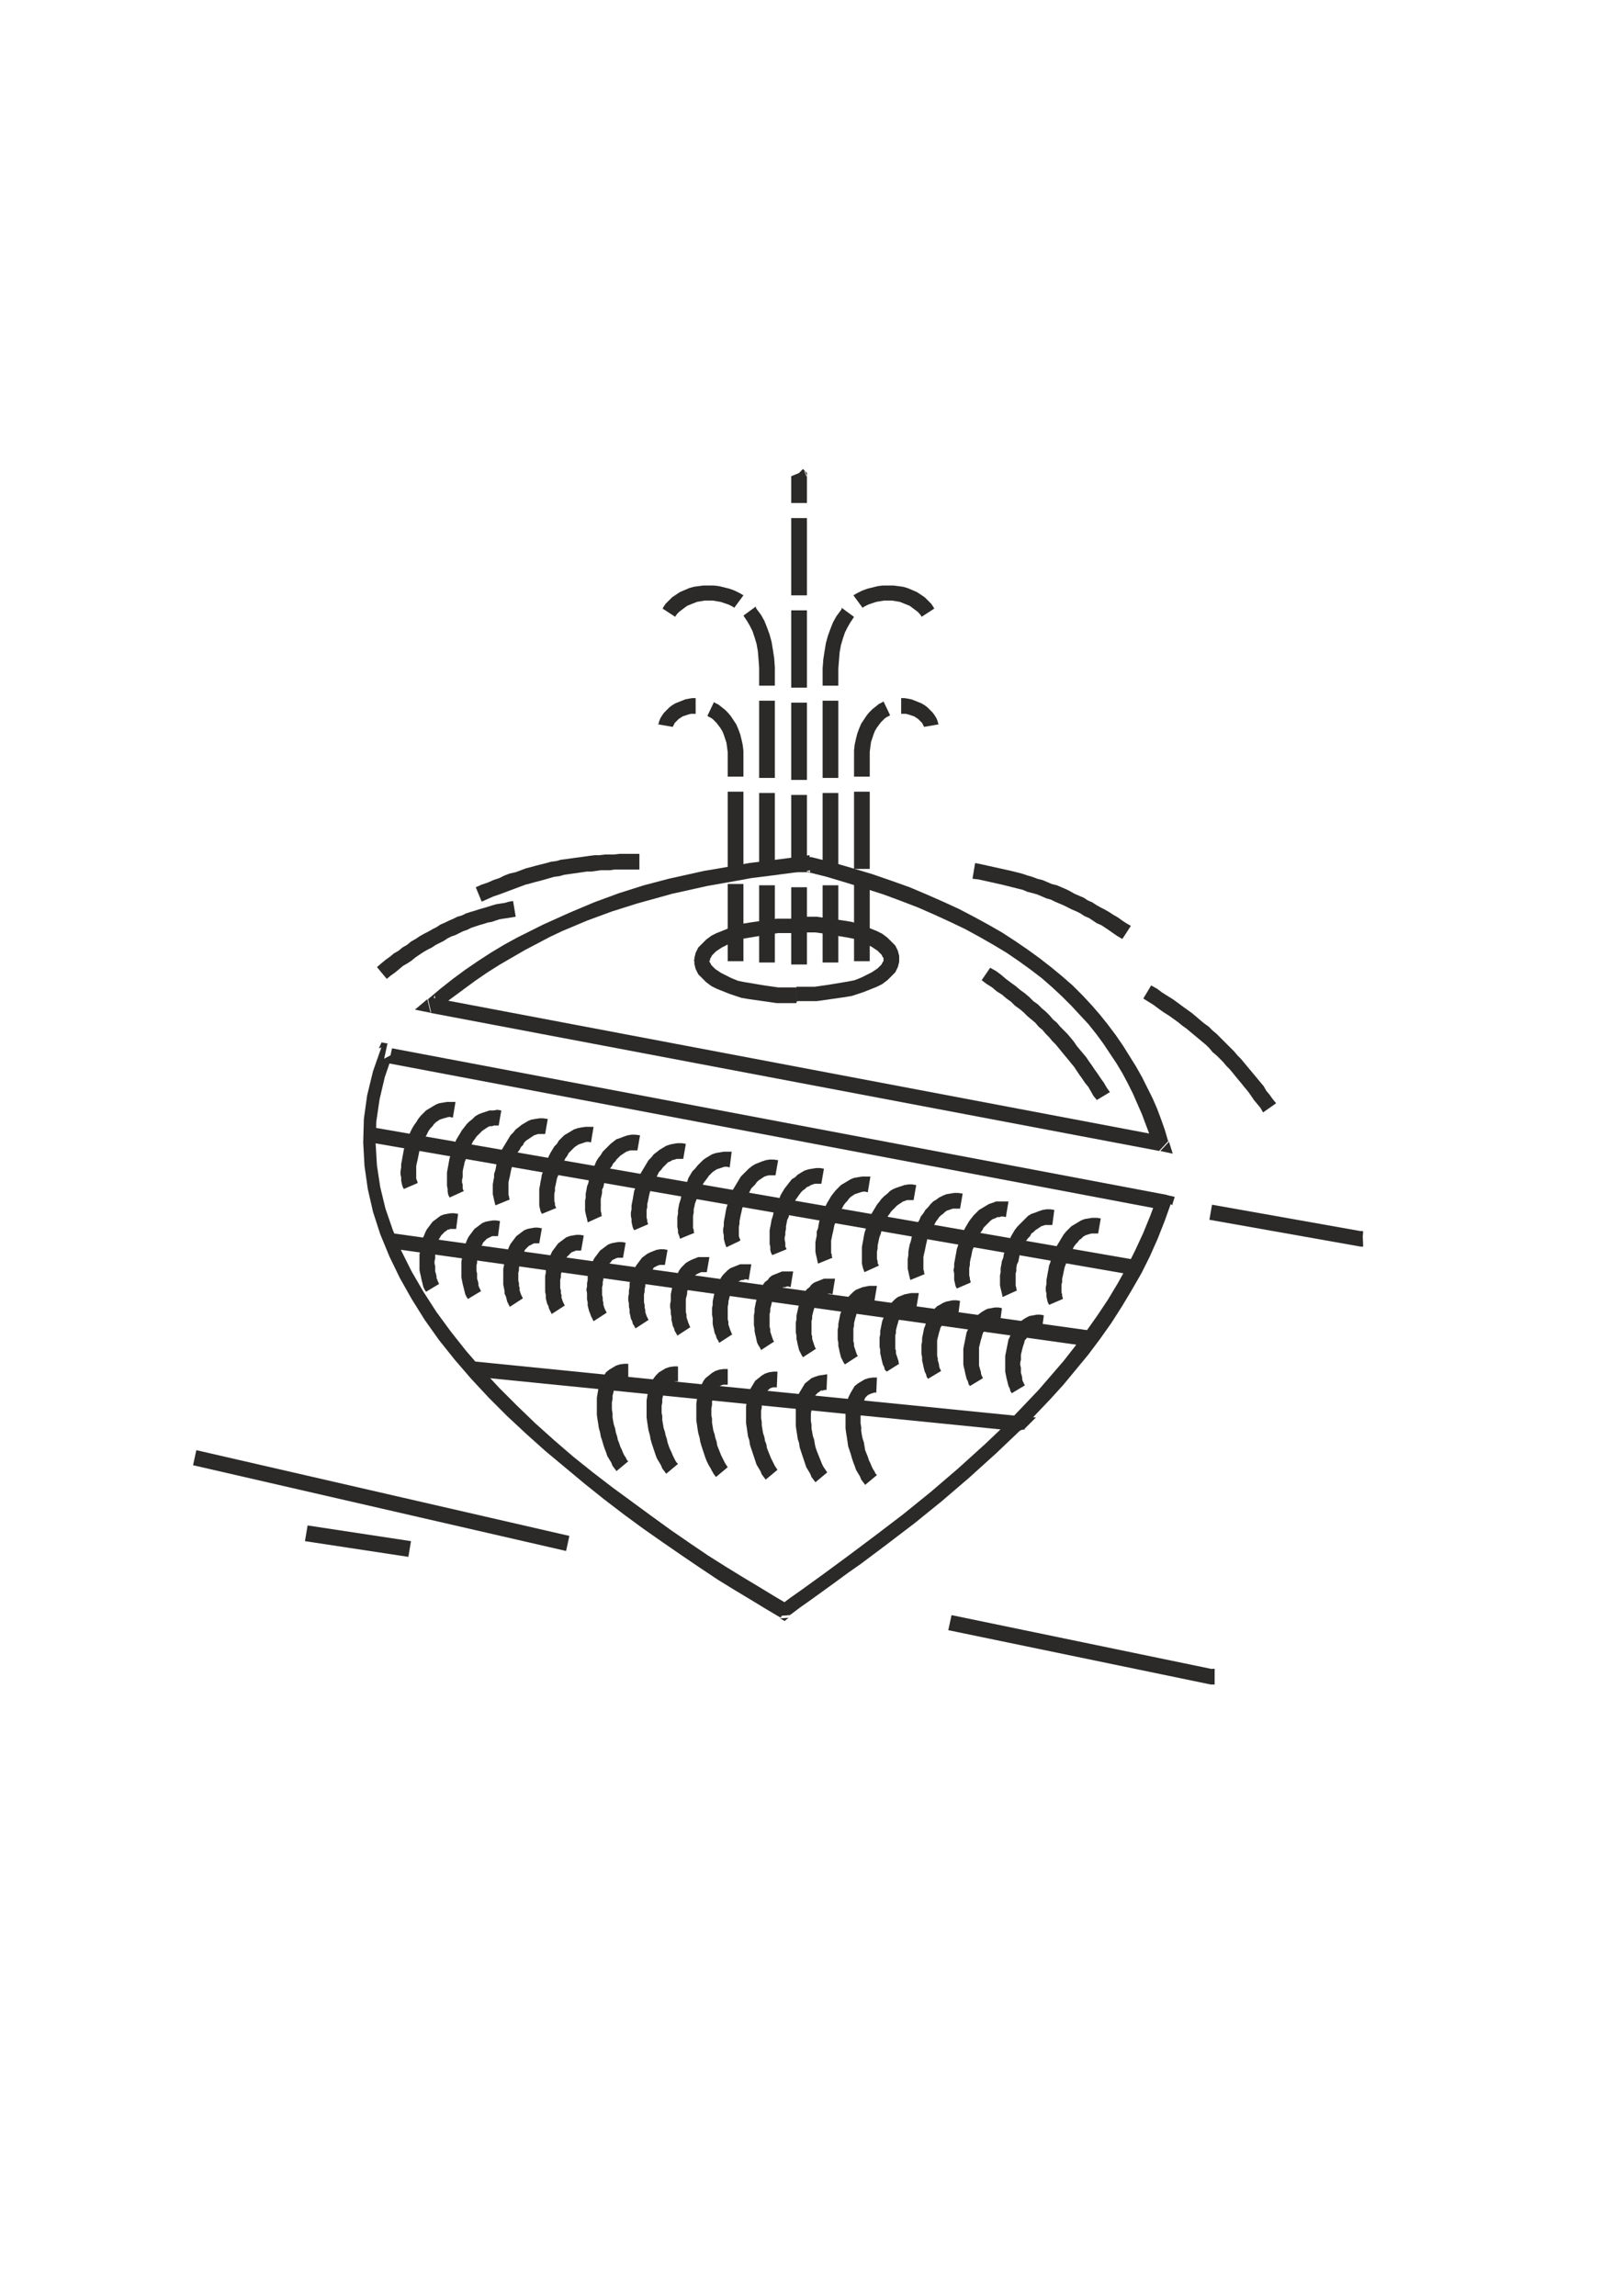 <?xml version="1.0" encoding="UTF-8"?>
<!DOCTYPE svg PUBLIC "-//W3C//DTD SVG 1.1//EN" "http://www.w3.org/Graphics/SVG/1.1/DTD/svg11.dtd">
<!-- Creator: CorelDRAW X6 -->
<svg xmlns="http://www.w3.org/2000/svg" xml:space="preserve" width="2480px" height="3508px" version="1.1" style="shape-rendering:geometricPrecision; text-rendering:geometricPrecision; image-rendering:optimizeQuality; fill-rule:evenodd; clip-rule:evenodd"
viewBox="0 0 2480 3507"
 xmlns:xlink="http://www.w3.org/1999/xlink">
 <defs>
  <style type="text/css">
   <![CDATA[
    .fil0 {fill:#2B2A29;fill-rule:nonzero}
   ]]>
  </style>
 </defs>
 <g id="Warstwa_x0020_1">
  <g id="_806920304">
   <g>
    <path class="fil0" d="M1772 1758l-1114 -211 4 -23 1114 211 9 8 -14 15zm14 -15l6 19 -19 -4 14 -15zm-548 -411l-2 -23 4 0 32 8 31 9 30 9 29 10 28 10 26 11 25 11 24 11 23 12 22 12 21 12 20 13 19 13 18 13 18 14 17 14 16 14 15 15 14 15 13 15 12 15 12 16 11 16 10 16 10 16 9 16 8 16 8 16 7 16 6 16 6 17 5 17 -23 7 -5 -16 -6 -16 -6 -16 -7 -16 -7 -16 -8 -16 -8 -15 -9 -15 -10 -15 -10 -15 -11 -15 -12 -15 -13 -14 -13 -14 -14 -14 -15 -14 -16 -14 -17 -13 -18 -13 -19 -13 -20 -12 -21 -12 -22 -12 -23 -11 -24 -11 -25 -11 -26 -10 -27 -10 -28 -9 -29 -9 -30 -9 -32 -8 4 0zm-2 -23l2 0 2 0 -4 0zm-573 215l-4 23 -5 -21 19 -16 19 -15 19 -14 19 -13 20 -13 20 -12 20 -11 20 -10 20 -10 20 -9 20 -9 19 -8 19 -8 19 -7 19 -7 19 -6 19 -6 19 -5 19 -5 18 -4 18 -4 18 -4 18 -3 17 -3 17 -3 17 -3 16 -2 16 -2 16 -2 15 -2 15 -2 14 -2 2 23 -14 2 -15 2 -15 2 -15 2 -16 2 -16 2 -16 3 -17 3 -17 3 -17 3 -18 4 -18 4 -18 4 -18 5 -18 5 -18 5 -19 6 -19 6 -19 7 -19 7 -19 8 -19 8 -19 9 -19 10 -19 10 -19 11 -19 11 -19 12 -19 13 -19 14 -19 14 -19 15 -5 -21zm-4 23l-25 -5 19 -16 5 21z"/>
   </g>
   <g>
    <path class="fil0" d="M1791 1840l-22 -7 9 15 -37 -7 -37 -7 -37 -7 -37 -7 -37 -7 -37 -7 -37 -7 -37 -7 -37 -7 -37 -7 -37 -7 -37 -7 -37 -7 -37 -7 -37 -7 -37 -7 -37 -7 -37 -7 -37 -7 -37 -7 -37 -7 -37 -7 -37 -7 -37 -7 -37 -7 -37 -7 -37 -7 -37 -7 -37 -7 -37 -7 -37 -7 -37 -7 5 -23 37 7 37 7 37 7 37 7 37 7 37 7 37 7 37 7 37 7 37 7 37 7 37 7 37 7 37 7 37 7 37 7 37 7 37 7 37 7 37 7 37 7 37 7 37 7 37 7 37 7 37 7 37 7 37 7 37 7 37 7 37 7 37 7 9 15zm-9 -15l13 3 -4 13 -9 -15zm-590 647l12 -20 -13 1 16 -12 17 -12 18 -13 18 -13 19 -14 19 -14 20 -15 20 -15 21 -16 21 -16 21 -17 21 -17 21 -18 21 -18 21 -19 21 -19 21 -20 20 -20 20 -21 20 -21 19 -22 19 -22 18 -23 17 -23 17 -24 16 -24 15 -25 14 -25 13 -26 12 -26 11 -27 10 -27 22 7 -10 28 -11 28 -12 27 -13 26 -15 26 -15 25 -16 25 -17 24 -18 24 -19 23 -19 23 -20 22 -20 21 -20 21 -21 20 -21 20 -21 19 -21 19 -21 18 -21 18 -21 17 -21 17 -21 16 -21 16 -20 15 -20 15 -20 14 -19 14 -18 13 -18 13 -17 12 -16 12 -13 1zm13 -1l-6 5 -7 -4 13 -1zm-613 -877l-5 23 13 -7 -12 35 -8 34 -5 34 -1 34 2 33 5 33 8 33 11 32 13 32 16 32 18 31 20 31 22 30 23 29 25 29 26 28 27 27 28 27 29 26 29 25 30 24 30 23 30 22 30 22 29 21 29 20 28 19 27 17 26 16 25 15 23 14 22 13 -12 20 -22 -13 -23 -14 -25 -15 -26 -16 -27 -18 -28 -19 -29 -20 -30 -21 -30 -22 -30 -23 -30 -24 -30 -25 -30 -25 -29 -26 -29 -27 -28 -28 -27 -29 -25 -29 -24 -30 -22 -31 -20 -32 -18 -32 -16 -33 -14 -34 -11 -34 -8 -35 -5 -35 -2 -36 1 -36 5 -36 9 -37 13 -37 13 -7zm-13 7l4 -9 10 2 -13 7z"/>
   </g>
   <g>
    <polygon class="fil0" points="1735,1948 561,1744 565,1721 1739,1925 "/>
   </g>
   <g>
    <polygon class="fil0" points="1667,2057 592,1906 595,1883 1671,2033 "/>
   </g>
   <g>
    <path class="fil0" d="M1556 2186l-838 -84 2 -23 838 84 7 20 -10 3zm2 -23l25 2 -18 18 -7 -20zm-10 4l1 -1 17 17 -1 1 -17 -17z"/>
   </g>
   <g>
    <path class="fil0" d="M1374 1466l-24 0 0 0 0 -1 0 -1 0 -1 -1 -1 -1 -2 -1 -2 -2 -2 -2 -2 -2 -2 -3 -2 -3 -2 -3 -2 -4 -2 -4 -2 -4 -2 -4 -2 -5 -2 -5 -2 -5 -1 -5 -1 -6 -1 -6 -1 -6 -1 -6 -1 -6 -1 -6 -1 -7 -1 -7 -1 -7 0 -7 0 -7 0 -7 0 0 -24 8 0 8 0 7 0 7 0 7 1 7 1 7 1 7 1 7 1 7 1 6 1 6 1 6 2 6 2 6 2 5 2 5 2 5 2 5 2 4 2 4 2 4 3 4 3 3 3 3 3 3 3 3 3 2 4 2 4 1 4 1 4 0 4 0 0zm-157 65l0 -24 0 0 7 0 7 0 7 0 7 0 7 -1 7 -1 7 -1 6 -1 6 -1 6 -1 6 -1 6 -1 5 -1 5 -1 5 -2 5 -2 4 -2 4 -2 4 -2 4 -2 3 -2 3 -2 3 -2 2 -2 2 -2 2 -2 1 -2 1 -2 1 -1 0 -1 0 -1 0 -1 24 0 0 4 -1 4 -1 4 -2 4 -2 4 -3 3 -3 3 -3 3 -3 3 -4 3 -4 3 -4 2 -4 2 -5 2 -5 2 -5 2 -5 2 -6 2 -6 2 -6 2 -6 1 -6 1 -7 1 -7 1 -7 1 -7 1 -7 1 -7 1 -7 0 -7 0 -8 0 -8 0 0 0zm-157 -65l24 0 0 0 0 1 0 1 0 1 1 1 1 2 1 2 2 2 2 2 2 2 3 2 3 2 3 2 4 2 4 2 4 2 4 2 5 2 5 2 5 1 5 1 6 1 6 1 6 1 6 1 6 1 7 1 7 1 7 1 7 0 7 0 7 0 7 0 0 24 -8 0 -8 0 -7 0 -7 0 -7 -1 -7 -1 -7 -1 -7 -1 -7 -1 -7 -1 -6 -1 -6 -1 -6 -2 -6 -2 -6 -2 -5 -2 -5 -2 -5 -2 -5 -2 -4 -2 -4 -2 -4 -3 -4 -3 -3 -3 -3 -3 -3 -3 -3 -3 -2 -4 -2 -4 -1 -4 -1 -4 0 -4 0 0zm157 -65l0 24 0 0 -7 0 -7 0 -7 0 -7 0 -7 1 -7 1 -6 1 -6 1 -6 1 -6 1 -6 1 -6 1 -5 1 -5 1 -5 2 -5 2 -4 2 -4 2 -4 2 -4 2 -3 2 -3 2 -3 2 -2 2 -2 2 -2 2 -1 2 -1 2 -1 1 0 1 0 1 0 1 -24 0 0 -4 1 -4 1 -4 2 -4 2 -4 3 -3 3 -3 3 -3 3 -3 4 -3 4 -3 4 -2 4 -2 5 -2 5 -2 5 -2 5 -2 6 -2 6 -2 6 -2 6 -1 6 -1 7 -1 7 -1 7 -1 7 -1 7 -1 7 -1 7 0 7 0 8 0 8 0 0 0z"/>
   </g>
   <g>
    <polygon class="fil0" points="736,1377 727,1355 736,1351 745,1348 754,1344 763,1341 771,1337 779,1334 788,1332 796,1329 804,1326 812,1324 819,1322 827,1320 835,1318 842,1316 850,1315 857,1313 865,1312 872,1311 879,1310 887,1309 894,1308 901,1307 909,1306 916,1306 924,1305 931,1305 938,1305 946,1304 954,1304 961,1304 969,1304 977,1304 977,1328 969,1328 961,1328 954,1328 947,1328 939,1328 932,1329 925,1329 918,1329 911,1330 904,1331 897,1331 890,1332 883,1333 876,1334 869,1335 862,1336 855,1338 847,1339 840,1341 833,1343 826,1345 818,1347 811,1349 803,1351 795,1354 787,1357 779,1360 771,1363 763,1366 754,1369 745,1373 "/>
   </g>
   <g>
    <polygon class="fil0" points="1486,1342 1490,1318 1500,1320 1509,1322 1518,1324 1527,1326 1536,1328 1545,1330 1553,1332 1561,1334 1570,1337 1577,1339 1585,1342 1593,1344 1600,1347 1607,1350 1615,1352 1622,1355 1629,1358 1635,1361 1642,1365 1649,1368 1656,1371 1662,1375 1669,1378 1675,1382 1682,1386 1688,1389 1695,1393 1701,1397 1708,1401 1715,1406 1721,1410 1728,1414 1715,1434 1708,1430 1702,1426 1695,1421 1689,1417 1683,1413 1676,1410 1670,1406 1664,1402 1657,1399 1651,1395 1645,1392 1638,1389 1632,1386 1626,1383 1619,1380 1612,1377 1606,1374 1599,1372 1592,1369 1585,1366 1578,1364 1570,1362 1563,1359 1555,1357 1547,1355 1539,1353 1531,1351 1522,1349 1513,1347 1504,1345 1495,1343 "/>
   </g>
   <g>
    <polygon class="fil0" points="1500,1497 1513,1478 1522,1483 1530,1489 1537,1495 1545,1501 1552,1506 1559,1512 1566,1517 1573,1523 1579,1529 1586,1534 1592,1540 1598,1545 1604,1551 1609,1557 1615,1562 1620,1568 1626,1574 1631,1579 1636,1585 1641,1591 1645,1597 1650,1603 1655,1609 1660,1615 1664,1621 1669,1628 1673,1634 1678,1641 1682,1647 1687,1654 1691,1661 1696,1668 1676,1680 1671,1674 1667,1667 1663,1660 1658,1654 1654,1648 1649,1641 1645,1635 1641,1629 1636,1623 1632,1618 1627,1612 1622,1606 1618,1601 1613,1595 1608,1590 1603,1584 1598,1579 1593,1573 1587,1568 1582,1562 1576,1557 1570,1552 1564,1546 1558,1541 1551,1536 1545,1530 1538,1525 1531,1519 1523,1514 1516,1508 1508,1503 "/>
   </g>
   <g>
    <polygon class="fil0" points="1747,1525 1759,1505 1768,1510 1776,1516 1784,1521 1792,1526 1799,1531 1807,1537 1814,1542 1821,1547 1827,1552 1834,1558 1840,1563 1847,1568 1853,1574 1859,1579 1864,1584 1870,1590 1875,1595 1881,1601 1886,1606 1891,1612 1896,1617 1901,1623 1906,1629 1911,1635 1916,1641 1921,1647 1926,1653 1931,1659 1935,1666 1940,1672 1945,1679 1950,1685 1930,1699 1926,1692 1921,1686 1916,1680 1912,1674 1907,1667 1902,1661 1898,1656 1893,1650 1888,1644 1884,1639 1879,1633 1874,1628 1869,1622 1864,1617 1859,1612 1853,1607 1848,1601 1843,1596 1837,1591 1831,1586 1825,1581 1819,1576 1813,1571 1806,1566 1800,1561 1793,1556 1786,1551 1778,1546 1771,1541 1763,1535 1755,1530 "/>
   </g>
   <g>
    <polygon class="fil0" points="591,1495 576,1477 583,1471 589,1466 596,1461 602,1456 609,1452 615,1447 622,1443 628,1438 635,1434 641,1430 648,1426 654,1423 661,1419 667,1416 673,1412 680,1409 686,1406 693,1403 699,1400 706,1398 712,1395 718,1393 725,1391 731,1389 738,1387 745,1385 751,1383 758,1381 764,1380 771,1379 778,1377 784,1376 788,1400 782,1401 776,1402 769,1403 763,1404 757,1406 751,1408 745,1409 739,1411 732,1413 726,1415 720,1417 714,1420 708,1422 702,1425 696,1428 690,1430 684,1433 678,1437 672,1440 666,1443 660,1447 654,1450 647,1454 641,1458 635,1462 629,1467 623,1471 616,1475 610,1480 604,1485 597,1490 "/>
   </g>
   <g>
    <path class="fil0" d="M1257 1352l24 0 0 118 -24 0 0 -118zm0 -141l24 0 0 118 -24 0 0 -118zm0 -141l24 0 0 118 -24 0 0 -118zm24 -51l0 28 -24 0 0 -28 0 0 24 0zm-24 0l0 0 0 0 0 0zm29 -91l19 14 -2 3 -4 6 -4 7 -4 8 -3 9 -3 10 -2 11 -1 12 -1 13 -24 0 1 -14 2 -13 2 -12 3 -11 4 -11 4 -10 5 -9 6 -8 2 -3zm142 1l-20 13 0 -1 -3 -4 -3 -3 -4 -3 -4 -3 -4 -3 -5 -2 -5 -2 -5 -2 -6 -1 -6 -1 -6 0 -6 0 -6 1 -6 1 -6 2 -6 2 -6 3 -3 2 -14 -19 5 -3 8 -4 8 -3 8 -2 8 -2 8 -1 8 0 8 0 8 1 7 1 7 2 7 3 7 3 6 4 6 4 5 5 5 5 4 6 0 1z"/>
   </g>
   <g>
    <path class="fil0" d="M1184 1352l0 118 -24 0 0 -118 24 0zm0 -141l0 118 -24 0 0 -118 24 0zm0 -141l0 118 -24 0 0 -118 24 0zm-24 -51l24 0 0 0 0 28 -24 0 0 -28zm24 0l0 0 0 0 0 0zm-29 -91l2 3 6 8 5 9 4 10 4 11 3 11 2 12 2 13 1 14 -24 0 -1 -13 -1 -12 -2 -11 -3 -10 -3 -9 -4 -8 -4 -7 -4 -6 -2 -3 19 -14zm-142 1l0 -1 4 -6 5 -5 5 -5 6 -4 6 -4 7 -3 7 -3 7 -2 7 -1 8 -1 8 0 8 0 8 1 8 2 8 2 8 3 8 4 5 3 -14 19 -3 -2 -6 -3 -6 -2 -6 -2 -6 -1 -6 -1 -6 0 -6 0 -6 1 -6 1 -5 2 -5 2 -5 2 -4 3 -4 3 -4 3 -3 3 -3 4 0 1 -20 -13z"/>
   </g>
   <g>
    <path class="fil0" d="M1305 1350l24 0 0 118 -24 0 0 -118zm0 -141l24 0 0 118 -24 0 0 -118zm24 -53l0 30 -24 0 0 -30 0 0 24 0zm-24 0l0 0 0 0 0 0zm45 -85l10 21 -1 1 -4 2 -3 2 -3 3 -3 3 -3 4 -3 4 -3 5 -2 5 -2 6 -2 6 -1 7 -1 8 0 8 -24 0 0 -10 1 -9 2 -9 2 -8 3 -8 3 -7 4 -6 4 -6 4 -5 5 -5 5 -4 5 -4 6 -3 1 -1zm85 35l-23 4 -1 -2 -1 -2 -1 -2 -2 -2 -2 -2 -2 -2 -3 -2 -3 -2 -3 -1 -3 -1 -3 -1 -4 -1 -4 0 -3 0 0 -24 5 0 6 1 5 1 5 2 5 2 5 2 5 3 4 3 4 4 4 4 3 4 3 5 2 5 1 5z"/>
   </g>
   <g>
    <path class="fil0" d="M1136 1350l0 118 -24 0 0 -118 24 0zm0 -141l0 118 -24 0 0 -118 24 0zm-24 -53l24 0 0 0 0 30 -24 0 0 -30zm24 0l0 0 0 0 0 0zm-45 -84l1 1 6 3 5 4 5 4 5 5 4 5 4 6 4 6 3 7 3 8 2 8 2 9 1 9 0 10 -24 0 0 -8 -1 -8 -1 -7 -2 -6 -2 -6 -2 -5 -3 -5 -3 -4 -3 -4 -3 -3 -3 -3 -3 -2 -4 -2 -1 -1 10 -21zm-85 35l1 -5 2 -5 3 -5 3 -4 4 -4 4 -4 4 -3 5 -3 5 -2 5 -2 5 -2 5 -1 6 -1 5 0 0 24 -3 0 -4 0 -4 1 -3 1 -3 1 -3 1 -3 2 -3 2 -2 2 -2 2 -2 2 -1 2 -1 2 -1 2 -23 -4z"/>
   </g>
   <g>
    <path class="fil0" d="M1209 1355l24 0 0 118 -24 0 0 -118zm0 -141l24 0 0 118 -24 0 0 -118zm0 -141l24 0 0 118 -24 0 0 -118zm0 -141l24 0 0 118 -24 0 0 -118zm0 -141l24 0 0 118 -24 0 0 -118zm24 -64l0 41 -24 0 0 -41 20 -8 3 8zm-3 -8l3 3 0 5 -3 -8zm-3 -3l3 3 -17 17 -3 -3 17 -17z"/>
   </g>
   <g>
    <polygon class="fil0" points="865,2369 295,2238 300,2215 870,2346 "/>
   </g>
   <g>
    <polygon class="fil0" points="624,2378 466,2354 470,2330 628,2354 "/>
   </g>
   <g>
    <path class="fil0" d="M1850 2573l-401 -83 5 -23 401 83 -2 23 -2 0zm2 0l-1 0 -1 0 2 0zm4 0l-4 0 0 -24 4 0 0 24z"/>
   </g>
   <g>
    <path class="fil0" d="M2079 1904l-231 -41 4 -23 231 41 -2 23 -2 0zm2 0l-1 0 -1 0 2 0zm2 0l-2 0 -1 -24 2 0 1 24z"/>
   </g>
   <g>
    <polygon class="fil0" points="696,1683 692,1707 688,1706 685,1706 682,1707 678,1708 675,1709 672,1710 669,1712 666,1714 663,1717 661,1720 658,1723 655,1727 653,1731 651,1735 648,1739 646,1743 644,1748 643,1753 641,1757 640,1762 639,1767 638,1772 637,1776 636,1781 636,1785 636,1789 636,1793 636,1797 636,1800 637,1803 638,1805 638,1807 617,1816 615,1812 614,1808 613,1803 613,1798 612,1794 612,1789 613,1783 613,1778 614,1773 615,1767 616,1762 617,1756 619,1751 620,1745 622,1740 625,1734 627,1729 630,1723 633,1718 636,1714 639,1709 643,1704 647,1700 651,1696 656,1693 661,1690 666,1687 671,1685 677,1684 683,1683 689,1683 "/>
   </g>
   <g>
    <polygon class="fil0" points="960,2083 960,2106 956,2106 953,2107 950,2108 948,2109 946,2110 944,2112 942,2114 941,2117 939,2120 938,2124 937,2128 936,2132 936,2137 935,2142 935,2148 935,2153 936,2159 936,2165 937,2171 938,2176 940,2182 941,2188 943,2194 944,2199 946,2204 948,2210 950,2214 952,2219 954,2223 956,2226 958,2230 960,2232 942,2247 939,2243 936,2239 934,2234 931,2229 928,2224 926,2218 924,2213 922,2207 920,2200 918,2194 917,2188 915,2181 914,2174 913,2168 912,2161 912,2155 912,2148 912,2142 912,2135 913,2129 914,2123 915,2117 917,2112 920,2106 923,2101 926,2096 931,2092 936,2089 941,2086 947,2084 954,2083 "/>
   </g>
   <g>
    <polygon class="fil0" points="700,1854 697,1877 693,1877 691,1877 688,1877 686,1878 684,1878 682,1880 680,1881 678,1883 676,1885 674,1887 673,1889 671,1892 670,1895 669,1899 668,1902 667,1906 666,1910 665,1914 665,1918 665,1922 664,1926 664,1930 665,1934 665,1938 665,1942 666,1945 667,1949 667,1952 668,1954 669,1957 670,1959 671,1961 651,1973 649,1970 647,1966 646,1962 645,1958 644,1954 643,1949 642,1945 641,1940 641,1935 641,1931 641,1926 641,1921 641,1916 642,1911 643,1906 644,1901 645,1896 646,1891 648,1887 650,1882 652,1878 655,1874 658,1870 661,1866 665,1863 669,1860 673,1857 678,1855 683,1854 689,1853 694,1853 "/>
   </g>
   <g>
    <polygon class="fil0" points="766,1696 762,1719 759,1719 755,1719 752,1720 749,1720 746,1721 743,1723 740,1725 737,1727 734,1730 731,1733 728,1736 726,1739 723,1743 721,1747 719,1752 717,1756 715,1761 713,1765 712,1770 710,1775 709,1780 708,1784 707,1789 707,1793 707,1798 706,1802 706,1806 707,1809 707,1812 707,1815 708,1818 709,1819 687,1829 685,1825 684,1820 684,1816 683,1811 683,1806 683,1801 683,1796 683,1791 684,1785 685,1780 686,1774 687,1769 689,1763 691,1758 693,1752 695,1747 697,1741 700,1736 703,1731 706,1726 710,1721 713,1717 717,1713 722,1709 726,1705 731,1702 736,1700 742,1698 748,1696 754,1696 760,1695 "/>
   </g>
   <g>
    <polygon class="fil0" points="1036,2087 1036,2110 1032,2110 1029,2111 1026,2112 1024,2113 1022,2114 1020,2116 1018,2118 1017,2121 1015,2124 1014,2128 1013,2132 1012,2137 1012,2142 1011,2147 1011,2152 1011,2158 1012,2163 1012,2169 1013,2175 1014,2181 1016,2187 1017,2192 1019,2198 1020,2203 1022,2209 1024,2214 1026,2218 1028,2223 1030,2227 1032,2231 1034,2234 1036,2236 1018,2251 1015,2247 1012,2243 1010,2238 1007,2233 1004,2228 1002,2223 1000,2217 998,2211 996,2205 994,2198 993,2192 991,2185 990,2179 989,2172 988,2165 988,2159 988,2152 988,2146 988,2139 989,2133 990,2127 991,2121 993,2116 996,2110 999,2105 1002,2101 1007,2096 1012,2093 1017,2090 1023,2088 1030,2087 "/>
   </g>
   <g>
    <polygon class="fil0" points="764,1865 761,1888 757,1888 754,1888 752,1888 750,1889 748,1890 746,1891 744,1892 742,1894 740,1896 738,1898 737,1901 735,1903 734,1907 733,1910 732,1913 731,1917 730,1921 729,1925 729,1929 728,1933 728,1937 728,1941 729,1945 729,1949 729,1953 730,1956 731,1960 731,1963 732,1966 733,1968 734,1970 735,1972 715,1984 713,1981 711,1977 710,1973 709,1969 708,1965 707,1961 706,1956 705,1951 705,1947 705,1942 705,1937 705,1932 705,1927 706,1922 707,1917 708,1912 709,1907 710,1902 712,1898 714,1893 716,1889 719,1885 722,1881 725,1877 729,1874 733,1871 737,1868 742,1866 747,1865 753,1864 758,1864 "/>
   </g>
   <g>
    <polygon class="fil0" points="837,1709 833,1732 829,1732 826,1732 822,1732 819,1733 816,1734 813,1736 810,1738 807,1740 804,1742 801,1745 799,1749 796,1752 794,1756 791,1760 789,1764 787,1769 785,1773 784,1778 782,1783 781,1787 780,1792 779,1797 778,1801 777,1806 777,1810 777,1814 777,1818 777,1822 777,1825 778,1828 778,1830 779,1832 757,1841 756,1837 755,1833 754,1828 753,1824 753,1819 753,1814 753,1809 754,1803 755,1798 755,1793 757,1787 758,1782 759,1776 761,1770 763,1765 765,1759 768,1754 771,1749 774,1744 777,1739 780,1734 784,1730 788,1725 792,1722 797,1718 802,1715 807,1712 812,1710 818,1709 824,1708 830,1708 "/>
   </g>
   <g>
    <polygon class="fil0" points="1112,2091 1112,2115 1108,2115 1105,2115 1102,2116 1100,2117 1098,2119 1096,2120 1094,2123 1093,2125 1091,2129 1090,2132 1089,2136 1088,2141 1088,2146 1087,2151 1087,2156 1087,2162 1088,2167 1088,2173 1089,2179 1090,2185 1092,2191 1093,2196 1095,2202 1096,2208 1098,2213 1100,2218 1102,2223 1104,2227 1106,2231 1108,2235 1110,2238 1112,2241 1094,2256 1091,2252 1088,2247 1086,2243 1083,2238 1080,2232 1078,2227 1076,2221 1074,2215 1072,2209 1070,2202 1069,2196 1067,2189 1066,2183 1065,2176 1064,2170 1064,2163 1064,2156 1064,2150 1064,2144 1065,2137 1066,2131 1067,2126 1069,2120 1072,2115 1075,2109 1078,2105 1083,2101 1088,2097 1093,2094 1099,2092 1106,2091 "/>
   </g>
   <g>
    <polygon class="fil0" points="828,1876 824,1899 821,1899 818,1899 816,1899 814,1900 812,1901 810,1902 808,1903 806,1905 804,1907 802,1909 801,1912 799,1915 798,1918 797,1921 795,1925 795,1928 794,1932 793,1936 793,1940 792,1944 792,1948 792,1952 792,1956 793,1960 793,1964 794,1967 794,1971 795,1974 796,1977 797,1979 798,1981 799,1983 779,1996 777,1992 775,1988 774,1984 773,1980 771,1976 771,1972 770,1967 769,1962 769,1958 769,1953 769,1948 769,1943 769,1938 770,1933 771,1928 771,1923 773,1918 774,1913 776,1909 778,1904 780,1900 783,1896 786,1892 789,1888 793,1885 797,1882 801,1879 806,1877 811,1876 817,1875 822,1875 "/>
   </g>
   <g>
    <polygon class="fil0" points="907,1721 903,1745 900,1744 896,1744 893,1745 890,1746 887,1747 884,1748 881,1750 878,1752 875,1755 872,1758 869,1761 867,1765 864,1769 862,1773 860,1777 858,1781 856,1786 854,1791 853,1795 851,1800 850,1805 849,1810 848,1814 848,1819 847,1823 847,1827 847,1831 847,1834 848,1838 848,1841 849,1843 850,1845 828,1854 826,1850 825,1846 824,1841 824,1836 824,1832 824,1827 824,1821 824,1816 825,1811 826,1805 827,1800 828,1794 830,1789 832,1783 834,1777 836,1772 838,1767 841,1761 844,1756 847,1751 851,1747 854,1742 858,1738 862,1734 867,1731 872,1728 877,1725 883,1723 888,1722 895,1721 901,1721 "/>
   </g>
   <g>
    <polygon class="fil0" points="1188,2095 1187,2119 1184,2119 1181,2119 1178,2120 1176,2121 1174,2123 1172,2125 1170,2127 1169,2130 1167,2133 1166,2136 1165,2141 1164,2145 1164,2150 1163,2155 1163,2160 1163,2166 1164,2172 1164,2177 1165,2183 1166,2189 1168,2195 1169,2201 1171,2206 1172,2212 1174,2217 1176,2222 1178,2227 1180,2231 1182,2235 1184,2239 1186,2242 1188,2245 1170,2260 1167,2256 1164,2252 1162,2247 1159,2242 1156,2237 1154,2231 1152,2225 1150,2219 1148,2213 1146,2207 1145,2200 1143,2194 1142,2187 1141,2180 1140,2174 1140,2167 1140,2161 1140,2154 1140,2148 1141,2142 1142,2136 1143,2130 1145,2124 1148,2119 1151,2114 1154,2109 1159,2105 1164,2101 1169,2098 1175,2096 1182,2095 "/>
   </g>
   <g>
    <polygon class="fil0" points="892,1887 888,1910 885,1910 882,1910 880,1910 878,1911 875,1912 873,1913 872,1914 870,1916 868,1918 866,1920 865,1923 863,1926 862,1929 861,1932 859,1936 858,1939 858,1943 857,1947 857,1951 856,1955 856,1959 856,1963 856,1967 857,1971 857,1975 858,1978 858,1982 859,1985 860,1988 861,1990 862,1992 863,1994 843,2007 841,2003 839,1999 838,1995 836,1991 835,1987 834,1983 834,1978 833,1973 833,1969 833,1964 833,1959 833,1954 833,1949 834,1944 834,1939 835,1934 837,1929 838,1924 840,1920 842,1915 844,1911 847,1907 850,1903 853,1899 857,1896 861,1893 865,1890 870,1888 875,1887 881,1886 886,1886 "/>
   </g>
   <g>
    <polygon class="fil0" points="978,1734 974,1757 970,1757 967,1757 963,1757 960,1758 957,1759 954,1761 951,1763 948,1765 945,1768 942,1771 940,1774 937,1777 935,1781 932,1785 930,1790 928,1794 926,1799 924,1803 923,1808 922,1813 920,1817 920,1822 919,1827 918,1831 918,1836 918,1840 918,1844 918,1847 918,1850 919,1853 919,1856 920,1857 898,1867 897,1862 896,1858 895,1854 894,1849 894,1844 894,1839 894,1834 895,1829 895,1823 896,1818 897,1812 899,1807 900,1801 902,1796 904,1790 906,1785 909,1779 911,1774 914,1769 918,1764 921,1759 925,1755 929,1751 933,1747 938,1743 942,1740 948,1738 953,1736 959,1734 965,1733 971,1733 "/>
   </g>
   <g>
    <polygon class="fil0" points="1264,2099 1263,2123 1260,2123 1257,2124 1254,2124 1252,2126 1250,2127 1248,2129 1246,2131 1245,2134 1243,2137 1242,2141 1241,2145 1240,2149 1240,2154 1239,2159 1239,2165 1239,2170 1240,2176 1240,2182 1241,2187 1242,2193 1244,2199 1245,2205 1246,2210 1248,2216 1250,2221 1252,2226 1254,2231 1256,2236 1258,2240 1260,2243 1262,2246 1264,2249 1246,2264 1243,2260 1240,2256 1238,2251 1235,2246 1232,2241 1230,2235 1228,2229 1226,2223 1224,2217 1222,2211 1221,2204 1219,2198 1218,2191 1217,2185 1216,2178 1216,2171 1216,2165 1216,2158 1216,2152 1217,2146 1218,2140 1219,2134 1221,2128 1224,2123 1227,2118 1230,2113 1235,2109 1240,2105 1245,2103 1251,2101 1258,2100 "/>
   </g>
   <g>
    <polygon class="fil0" points="956,1898 952,1921 949,1921 946,1921 944,1921 941,1922 939,1923 937,1924 935,1925 934,1927 932,1929 930,1931 929,1934 927,1937 926,1940 924,1943 923,1947 922,1950 922,1954 921,1958 921,1962 920,1966 920,1970 920,1974 920,1978 921,1982 921,1986 922,1990 922,1993 923,1996 924,1999 925,2001 926,2003 927,2005 907,2018 905,2014 903,2010 902,2007 900,2002 899,1998 898,1994 898,1989 897,1985 897,1980 897,1975 896,1970 897,1965 897,1960 898,1955 898,1950 899,1945 901,1940 902,1936 904,1931 906,1926 908,1922 911,1918 914,1914 917,1910 921,1907 925,1904 929,1901 934,1899 939,1898 945,1897 950,1897 "/>
   </g>
   <g>
    <polygon class="fil0" points="1048,1747 1044,1770 1040,1770 1037,1770 1034,1770 1031,1771 1027,1772 1024,1774 1021,1775 1018,1778 1016,1780 1013,1783 1010,1787 1007,1790 1005,1794 1003,1798 1000,1802 998,1807 997,1811 995,1816 993,1821 992,1825 991,1830 990,1835 989,1839 989,1844 988,1848 988,1852 988,1856 988,1860 989,1863 989,1866 990,1868 990,1870 969,1879 967,1875 966,1871 965,1866 965,1862 964,1857 964,1852 965,1847 965,1841 966,1836 967,1831 968,1825 969,1819 971,1814 973,1808 975,1803 977,1797 979,1792 982,1787 985,1782 988,1777 991,1772 995,1768 999,1763 1003,1760 1008,1756 1013,1753 1018,1750 1024,1748 1029,1747 1035,1746 1042,1746 "/>
   </g>
   <g>
    <polygon class="fil0" points="1340,2104 1339,2127 1336,2127 1333,2128 1330,2129 1328,2130 1326,2131 1324,2133 1322,2135 1321,2138 1319,2141 1318,2145 1317,2149 1316,2153 1316,2158 1315,2163 1315,2169 1315,2174 1316,2180 1316,2186 1317,2192 1318,2197 1320,2203 1321,2209 1322,2215 1324,2220 1326,2225 1328,2231 1330,2235 1332,2240 1334,2244 1336,2247 1338,2251 1340,2253 1322,2268 1319,2264 1316,2260 1314,2255 1311,2250 1308,2245 1306,2239 1304,2234 1302,2228 1300,2221 1298,2215 1296,2209 1295,2202 1294,2195 1293,2189 1292,2182 1292,2176 1292,2169 1292,2163 1292,2156 1293,2150 1294,2144 1295,2138 1297,2133 1300,2127 1303,2122 1306,2117 1311,2113 1316,2110 1321,2107 1327,2105 1334,2104 "/>
   </g>
   <g>
    <polygon class="fil0" points="1020,1909 1016,1932 1013,1932 1010,1932 1008,1932 1005,1933 1003,1934 1001,1935 999,1936 998,1938 996,1940 994,1942 992,1945 991,1948 990,1951 988,1954 987,1958 986,1962 986,1965 985,1969 985,1973 984,1977 984,1981 984,1985 984,1989 985,1993 985,1997 986,2001 986,2004 987,2007 988,2010 989,2012 990,2014 991,2016 971,2029 969,2025 967,2022 966,2018 964,2014 963,2009 962,2005 962,2000 961,1996 961,1991 960,1986 960,1981 961,1976 961,1971 962,1966 962,1961 963,1956 965,1951 966,1947 968,1942 970,1937 972,1933 975,1929 978,1925 981,1921 985,1918 989,1915 993,1913 998,1911 1003,1909 1009,1908 1014,1908 "/>
   </g>
   <g>
    <polygon class="fil0" points="1118,1759 1115,1783 1111,1782 1107,1782 1104,1783 1101,1784 1098,1785 1095,1786 1092,1788 1089,1790 1086,1793 1083,1796 1081,1799 1078,1803 1075,1807 1073,1811 1071,1815 1069,1819 1067,1824 1065,1829 1064,1833 1062,1838 1061,1843 1060,1847 1060,1852 1059,1857 1059,1861 1059,1865 1059,1869 1059,1872 1059,1876 1060,1878 1060,1881 1061,1883 1039,1892 1038,1888 1036,1883 1036,1879 1035,1874 1035,1869 1035,1864 1035,1859 1036,1854 1036,1849 1037,1843 1038,1838 1040,1832 1041,1827 1043,1821 1045,1815 1047,1810 1050,1805 1052,1799 1055,1794 1058,1789 1062,1785 1066,1780 1070,1776 1074,1772 1078,1769 1083,1766 1088,1763 1094,1761 1100,1760 1106,1759 1112,1759 "/>
   </g>
   <g>
    <polygon class="fil0" points="1084,1920 1080,1943 1077,1943 1074,1943 1072,1943 1069,1944 1067,1945 1065,1946 1063,1947 1062,1949 1060,1951 1058,1953 1056,1956 1055,1959 1054,1962 1052,1965 1051,1969 1050,1973 1050,1976 1049,1980 1048,1984 1048,1988 1048,1993 1048,1997 1048,2001 1048,2004 1049,2008 1049,2012 1050,2015 1051,2018 1052,2021 1053,2023 1054,2026 1055,2027 1035,2040 1033,2036 1031,2033 1030,2029 1028,2025 1027,2020 1026,2016 1026,2011 1025,2007 1025,2002 1024,1997 1024,1992 1025,1987 1025,1982 1025,1977 1026,1972 1027,1967 1028,1962 1030,1958 1032,1953 1034,1949 1036,1944 1038,1940 1041,1936 1045,1932 1048,1929 1053,1926 1057,1924 1062,1922 1067,1920 1072,1920 1078,1920 "/>
   </g>
   <g>
    <polygon class="fil0" points="1189,1772 1185,1795 1181,1795 1178,1795 1175,1795 1171,1796 1168,1797 1165,1799 1162,1801 1159,1803 1156,1806 1154,1809 1151,1812 1148,1815 1146,1819 1144,1823 1141,1828 1139,1832 1137,1837 1136,1841 1134,1846 1133,1851 1132,1855 1131,1860 1130,1865 1130,1869 1129,1874 1129,1878 1129,1882 1129,1885 1129,1888 1130,1891 1131,1893 1131,1895 1110,1905 1108,1900 1107,1896 1106,1892 1106,1887 1105,1882 1105,1877 1106,1872 1106,1867 1107,1861 1108,1856 1109,1850 1110,1845 1112,1839 1113,1834 1115,1828 1118,1823 1120,1817 1123,1812 1126,1807 1129,1802 1132,1797 1136,1793 1140,1789 1144,1785 1149,1781 1154,1778 1159,1776 1164,1774 1170,1772 1176,1771 1182,1771 "/>
   </g>
   <g>
    <polygon class="fil0" points="1148,1931 1144,1955 1141,1954 1138,1954 1136,1955 1133,1955 1131,1956 1129,1957 1127,1958 1125,1960 1124,1962 1122,1964 1120,1967 1119,1970 1117,1973 1116,1976 1115,1980 1114,1984 1113,1988 1113,1991 1112,1996 1112,2000 1112,2004 1112,2008 1112,2012 1112,2015 1113,2019 1113,2023 1114,2026 1115,2029 1116,2032 1117,2034 1118,2037 1119,2038 1099,2051 1097,2047 1095,2044 1094,2040 1092,2036 1091,2031 1090,2027 1089,2022 1089,2018 1089,2013 1088,2008 1088,2003 1088,1998 1089,1993 1089,1988 1090,1983 1091,1978 1092,1974 1094,1969 1096,1964 1098,1960 1100,1955 1102,1951 1105,1947 1109,1943 1112,1940 1116,1937 1121,1935 1126,1933 1131,1931 1136,1931 1142,1931 "/>
   </g>
   <g>
    <polygon class="fil0" points="1259,1785 1255,1808 1252,1808 1248,1808 1245,1808 1242,1809 1239,1810 1236,1812 1233,1813 1230,1816 1227,1818 1224,1821 1221,1825 1219,1828 1216,1832 1214,1836 1212,1840 1210,1845 1208,1849 1206,1854 1205,1859 1203,1863 1202,1868 1201,1873 1201,1877 1200,1882 1200,1886 1199,1890 1199,1894 1200,1898 1200,1901 1200,1904 1201,1906 1202,1908 1180,1917 1178,1913 1177,1909 1177,1904 1176,1900 1176,1895 1176,1890 1176,1885 1176,1879 1177,1874 1178,1869 1179,1863 1181,1857 1182,1852 1184,1846 1186,1841 1188,1835 1191,1830 1193,1825 1196,1820 1199,1815 1203,1810 1206,1806 1210,1801 1215,1798 1219,1794 1224,1791 1229,1788 1235,1786 1241,1785 1247,1784 1253,1784 "/>
   </g>
   <g>
    <polygon class="fil0" points="1212,1942 1208,1966 1205,1965 1202,1965 1200,1966 1197,1966 1195,1967 1193,1968 1191,1970 1189,1971 1188,1973 1186,1976 1184,1978 1183,1981 1181,1984 1180,1987 1179,1991 1178,1995 1177,1999 1177,2003 1176,2007 1176,2011 1176,2015 1176,2019 1176,2023 1176,2027 1177,2030 1177,2034 1178,2037 1179,2040 1180,2043 1181,2046 1182,2048 1183,2049 1163,2062 1161,2058 1159,2055 1157,2051 1156,2047 1155,2042 1154,2038 1153,2033 1153,2029 1152,2024 1152,2019 1152,2014 1152,2009 1153,2004 1153,1999 1154,1994 1155,1989 1156,1985 1158,1980 1159,1975 1161,1971 1164,1966 1166,1962 1169,1958 1173,1955 1176,1951 1180,1948 1185,1946 1190,1944 1195,1942 1200,1942 1206,1942 "/>
   </g>
   <g>
    <polygon class="fil0" points="1330,1797 1326,1821 1322,1820 1319,1820 1315,1821 1312,1822 1309,1823 1306,1824 1303,1826 1300,1828 1297,1831 1295,1834 1292,1837 1289,1841 1287,1845 1284,1849 1282,1853 1280,1857 1278,1862 1277,1867 1275,1871 1274,1876 1273,1881 1272,1885 1271,1890 1270,1895 1270,1899 1270,1903 1270,1907 1270,1910 1270,1914 1271,1916 1271,1919 1272,1921 1250,1930 1249,1926 1248,1921 1247,1917 1246,1912 1246,1907 1246,1902 1246,1897 1247,1892 1248,1887 1248,1881 1250,1876 1251,1870 1252,1865 1254,1859 1256,1853 1259,1848 1261,1843 1264,1837 1267,1832 1270,1827 1273,1823 1277,1818 1281,1814 1285,1810 1290,1807 1295,1804 1300,1801 1305,1799 1311,1798 1317,1797 1323,1797 "/>
   </g>
   <g>
    <polygon class="fil0" points="1276,1953 1272,1977 1269,1976 1266,1976 1263,1977 1261,1977 1259,1978 1257,1979 1255,1981 1253,1982 1252,1984 1250,1987 1248,1989 1247,1992 1245,1995 1244,1999 1243,2002 1242,2006 1241,2010 1241,2014 1240,2018 1240,2022 1240,2026 1240,2030 1240,2034 1240,2038 1241,2041 1241,2045 1242,2048 1243,2051 1244,2054 1245,2057 1246,2059 1247,2060 1227,2073 1225,2070 1223,2066 1221,2062 1220,2058 1219,2054 1218,2049 1217,2045 1217,2040 1216,2035 1216,2030 1216,2025 1216,2020 1217,2015 1217,2010 1218,2005 1219,2001 1220,1996 1222,1991 1223,1986 1225,1982 1228,1977 1230,1973 1233,1969 1237,1966 1240,1962 1244,1959 1249,1957 1254,1955 1259,1953 1264,1953 1270,1953 "/>
   </g>
   <g>
    <polygon class="fil0" points="1400,1810 1396,1833 1393,1833 1389,1833 1386,1833 1383,1834 1380,1835 1377,1837 1374,1839 1371,1841 1368,1844 1365,1847 1362,1850 1360,1853 1357,1857 1355,1861 1353,1866 1351,1870 1349,1875 1347,1879 1346,1884 1344,1889 1343,1893 1342,1898 1341,1903 1341,1907 1340,1912 1340,1916 1340,1919 1340,1923 1341,1926 1341,1929 1342,1931 1343,1933 1321,1943 1319,1938 1318,1934 1317,1930 1317,1925 1317,1920 1317,1915 1317,1910 1317,1905 1318,1899 1319,1894 1320,1888 1321,1883 1323,1877 1325,1872 1327,1866 1329,1861 1331,1855 1334,1850 1337,1845 1340,1840 1344,1835 1347,1831 1351,1827 1356,1823 1360,1819 1365,1816 1370,1814 1376,1812 1382,1810 1388,1809 1394,1809 "/>
   </g>
   <g>
    <polygon class="fil0" points="1340,1964 1336,1988 1333,1987 1330,1987 1327,1988 1325,1988 1323,1989 1321,1990 1319,1992 1317,1993 1315,1995 1314,1998 1312,2000 1311,2003 1309,2006 1308,2010 1307,2013 1306,2017 1305,2021 1305,2025 1304,2029 1304,2033 1304,2037 1304,2041 1304,2045 1304,2049 1305,2052 1305,2056 1306,2059 1307,2062 1308,2065 1309,2068 1310,2070 1311,2071 1291,2084 1289,2081 1287,2077 1285,2073 1284,2069 1283,2065 1282,2060 1281,2056 1281,2051 1280,2046 1280,2041 1280,2036 1280,2031 1281,2026 1281,2022 1282,2017 1283,2012 1284,2007 1286,2002 1287,1997 1289,1993 1292,1988 1294,1984 1297,1980 1300,1977 1304,1973 1308,1970 1313,1968 1318,1966 1323,1965 1328,1964 1334,1964 "/>
   </g>
   <g>
    <polygon class="fil0" points="1471,1823 1467,1846 1463,1846 1460,1846 1456,1846 1453,1847 1450,1848 1447,1849 1444,1851 1441,1854 1438,1856 1435,1859 1433,1862 1430,1866 1428,1870 1425,1874 1423,1878 1421,1883 1419,1887 1417,1892 1416,1897 1415,1901 1414,1906 1413,1911 1412,1915 1411,1920 1411,1924 1411,1928 1411,1932 1411,1936 1411,1939 1412,1942 1412,1944 1413,1946 1391,1955 1390,1951 1389,1947 1388,1942 1387,1938 1387,1933 1387,1928 1387,1923 1388,1917 1388,1912 1389,1906 1390,1901 1392,1895 1393,1890 1395,1884 1397,1879 1399,1873 1402,1868 1405,1863 1407,1858 1411,1853 1414,1848 1418,1844 1422,1839 1426,1835 1431,1832 1435,1829 1441,1826 1446,1824 1452,1823 1458,1822 1464,1822 "/>
   </g>
   <g>
    <polygon class="fil0" points="1404,1975 1400,1999 1397,1998 1394,1999 1391,1999 1389,1999 1387,2000 1385,2001 1383,2003 1381,2004 1379,2006 1378,2009 1376,2011 1375,2014 1373,2017 1372,2021 1371,2024 1370,2028 1369,2032 1369,2036 1368,2040 1368,2044 1368,2048 1368,2052 1368,2056 1368,2060 1369,2063 1369,2067 1370,2070 1371,2073 1372,2076 1373,2079 1373,2081 1374,2083 1355,2095 1352,2092 1351,2088 1349,2084 1348,2080 1347,2076 1346,2071 1345,2067 1345,2062 1344,2057 1344,2052 1344,2047 1344,2043 1345,2038 1345,2033 1346,2028 1347,2023 1348,2018 1350,2013 1351,2008 1353,2004 1356,2000 1358,1995 1361,1991 1364,1988 1368,1984 1372,1981 1377,1979 1382,1977 1387,1976 1392,1975 1398,1975 "/>
   </g>
   <g>
    <polygon class="fil0" points="1541,1835 1537,1859 1533,1858 1530,1858 1527,1859 1524,1859 1520,1861 1517,1862 1514,1864 1512,1866 1509,1869 1506,1872 1503,1875 1501,1879 1498,1883 1496,1887 1494,1891 1491,1895 1490,1900 1488,1905 1486,1909 1485,1914 1484,1919 1483,1923 1482,1928 1482,1932 1481,1937 1481,1941 1481,1945 1481,1948 1482,1952 1482,1954 1483,1957 1483,1959 1462,1968 1460,1964 1459,1959 1458,1955 1458,1950 1458,1945 1457,1940 1458,1935 1458,1930 1459,1925 1460,1919 1461,1914 1462,1908 1464,1902 1466,1897 1468,1891 1470,1886 1472,1881 1475,1875 1478,1870 1481,1865 1484,1861 1488,1856 1492,1852 1496,1848 1501,1845 1506,1842 1511,1839 1517,1837 1522,1835 1528,1835 1535,1835 "/>
   </g>
   <g>
    <polygon class="fil0" points="1467,1987 1464,2010 1461,2010 1458,2010 1455,2010 1453,2011 1451,2011 1449,2012 1447,2014 1445,2016 1443,2018 1442,2020 1440,2022 1439,2025 1437,2028 1436,2032 1435,2035 1434,2039 1433,2043 1432,2047 1432,2051 1432,2055 1432,2059 1432,2063 1432,2067 1432,2071 1433,2075 1433,2078 1434,2081 1435,2085 1435,2087 1436,2090 1437,2092 1438,2094 1418,2106 1416,2103 1415,2099 1413,2095 1412,2091 1411,2087 1410,2082 1409,2078 1409,2073 1408,2068 1408,2063 1408,2059 1408,2054 1409,2049 1409,2044 1410,2039 1411,2034 1412,2029 1414,2024 1415,2020 1417,2015 1419,2011 1422,2006 1425,2003 1428,1999 1432,1995 1436,1993 1441,1990 1446,1988 1451,1987 1456,1986 1462,1986 "/>
   </g>
   <g>
    <polygon class="fil0" points="1611,1848 1608,1871 1604,1871 1600,1871 1597,1871 1594,1872 1591,1873 1588,1875 1585,1877 1582,1879 1579,1882 1576,1884 1574,1888 1571,1891 1568,1895 1566,1899 1564,1904 1562,1908 1560,1913 1558,1917 1557,1922 1556,1927 1554,1931 1553,1936 1553,1941 1552,1945 1552,1949 1552,1954 1552,1957 1552,1961 1552,1964 1553,1967 1553,1969 1554,1971 1532,1981 1531,1976 1530,1972 1529,1968 1528,1963 1528,1958 1528,1953 1528,1948 1529,1943 1529,1937 1530,1932 1531,1926 1533,1921 1534,1915 1536,1910 1538,1904 1540,1899 1543,1893 1545,1888 1548,1883 1551,1878 1555,1873 1559,1869 1563,1865 1567,1861 1571,1857 1576,1854 1582,1852 1587,1850 1593,1848 1599,1847 1605,1847 "/>
   </g>
   <g>
    <polygon class="fil0" points="1531,1998 1528,2021 1525,2021 1522,2021 1519,2021 1517,2022 1515,2022 1513,2024 1511,2025 1509,2027 1507,2029 1506,2031 1504,2033 1502,2036 1501,2039 1500,2043 1499,2046 1498,2050 1497,2054 1496,2058 1496,2062 1496,2066 1496,2070 1496,2074 1496,2078 1496,2082 1496,2086 1497,2089 1498,2093 1499,2096 1499,2098 1500,2101 1501,2103 1502,2105 1482,2117 1480,2114 1479,2110 1477,2106 1476,2102 1475,2098 1474,2093 1473,2089 1472,2084 1472,2079 1472,2075 1472,2070 1472,2065 1472,2060 1473,2055 1474,2050 1475,2045 1476,2040 1477,2035 1479,2031 1481,2026 1483,2022 1486,2018 1489,2014 1492,2010 1496,2007 1500,2004 1505,2001 1509,1999 1515,1998 1520,1997 1526,1997 "/>
   </g>
   <g>
    <polygon class="fil0" points="1682,1861 1678,1884 1674,1884 1671,1884 1668,1884 1664,1885 1661,1886 1658,1887 1655,1889 1652,1892 1649,1894 1647,1897 1644,1900 1641,1904 1639,1908 1637,1912 1634,1916 1632,1921 1630,1925 1629,1930 1627,1935 1626,1939 1625,1944 1624,1949 1623,1953 1623,1958 1622,1962 1622,1966 1622,1970 1622,1974 1623,1977 1623,1980 1624,1982 1624,1984 1603,1993 1601,1989 1600,1985 1599,1980 1599,1976 1598,1971 1598,1966 1599,1961 1599,1955 1600,1950 1601,1944 1602,1939 1603,1933 1605,1928 1606,1922 1608,1917 1611,1911 1613,1906 1616,1901 1619,1896 1622,1891 1625,1886 1629,1881 1633,1877 1637,1873 1642,1870 1647,1867 1652,1864 1657,1862 1663,1861 1669,1860 1676,1860 "/>
   </g>
   <g>
    <polygon class="fil0" points="1595,2009 1592,2032 1588,2032 1586,2032 1583,2032 1581,2033 1579,2034 1577,2035 1575,2036 1573,2038 1571,2040 1570,2042 1568,2045 1566,2047 1565,2051 1564,2054 1563,2057 1562,2061 1561,2065 1560,2069 1560,2073 1560,2077 1559,2081 1559,2085 1560,2089 1560,2093 1560,2097 1561,2100 1562,2104 1562,2107 1563,2110 1564,2112 1565,2114 1566,2116 1546,2128 1544,2125 1543,2121 1541,2117 1540,2113 1539,2109 1538,2105 1537,2100 1536,2095 1536,2091 1536,2086 1536,2081 1536,2076 1536,2071 1537,2066 1538,2061 1539,2056 1540,2051 1541,2046 1543,2042 1545,2037 1547,2033 1550,2029 1553,2025 1556,2021 1560,2018 1564,2015 1569,2012 1573,2010 1579,2009 1584,2008 1590,2008 "/>
   </g>
  </g>
 </g>
</svg>
